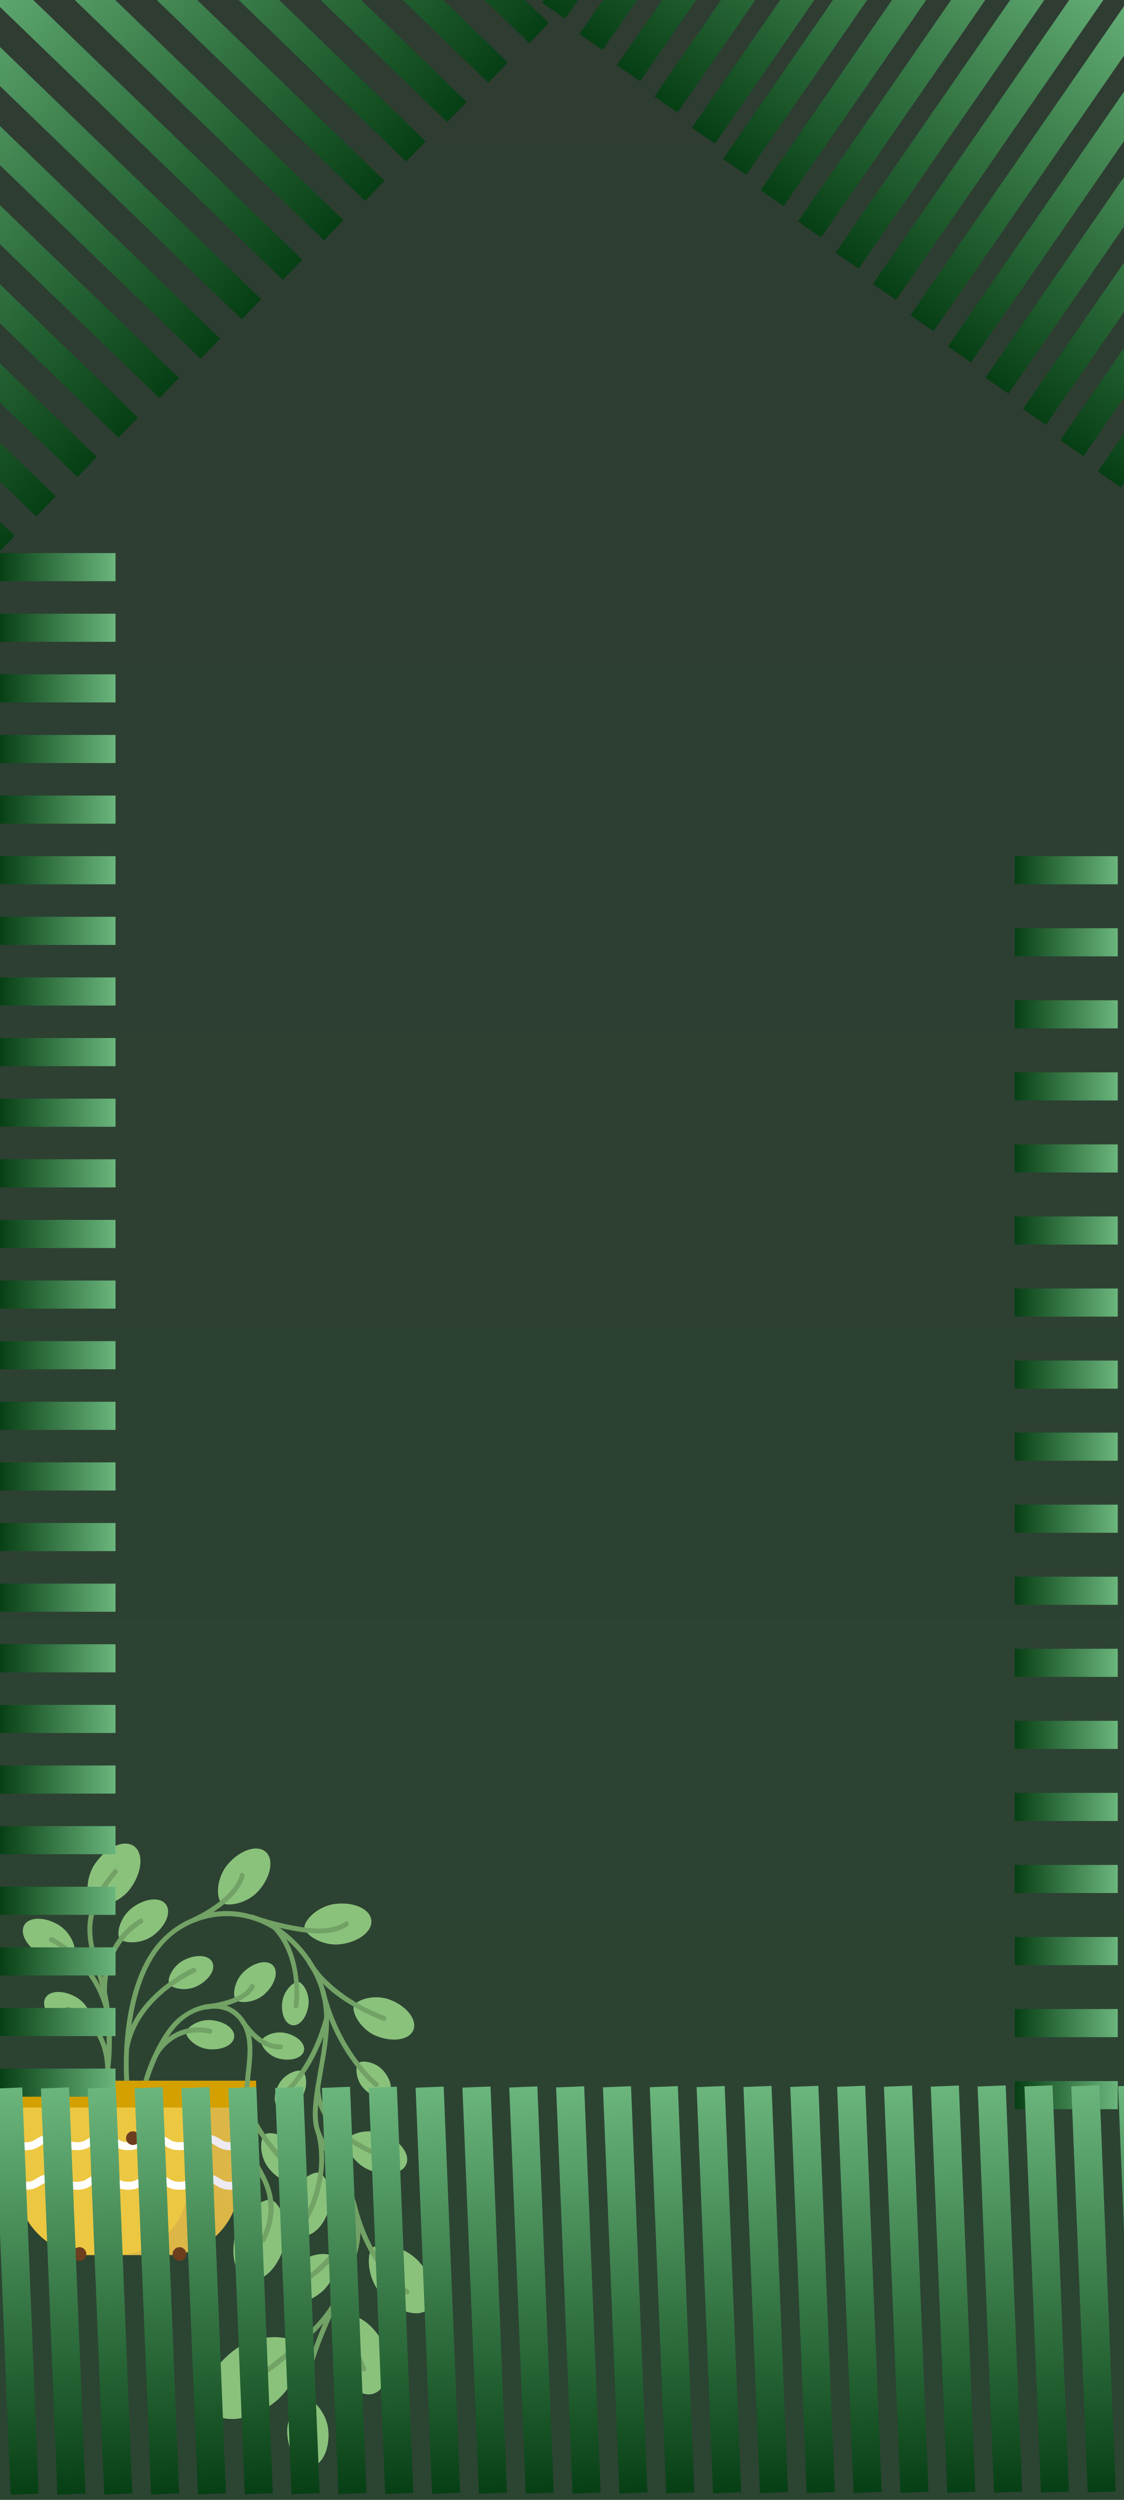 <svg width="360" height="800" viewBox="0 0 360 800" fill="none" xmlns="http://www.w3.org/2000/svg">
<rect x="0" y="0" width="360" height="800" fill="#808080" stroke="none"/>
<g clip-path="url(#clip0_1248_2000)">
<rect width="360" height="800" fill="url(#paint0_linear_1248_2000)"/>
<path d="M5.503 670.169V698.793C5.503 711.384 15.806 721.688 28.398 721.688H53.642C66.235 721.688 76.537 711.385 76.537 698.793V670.169H5.503Z" fill="#ECC742"/>
<mask id="mask0_1248_2000" style="mask-type:luminance" maskUnits="userSpaceOnUse" x="5" y="670" width="72" height="52">
<path d="M5.503 670.169V698.793C5.503 711.384 15.806 721.688 28.398 721.688H53.642C66.235 721.688 76.537 711.385 76.537 698.793V670.169H5.503Z" fill="white"/>
</mask>
<g mask="url(#mask0_1248_2000)">
<path d="M73.835 688.107C71.424 688.107 70.171 687.334 69.067 686.651C68.093 686.048 67.322 685.572 65.632 685.572C63.941 685.572 63.173 686.047 62.199 686.651C61.094 687.334 59.842 688.107 57.433 688.107C55.025 688.107 53.774 687.334 52.67 686.651C51.697 686.048 50.928 685.572 49.241 685.572C47.552 685.572 46.784 686.047 45.81 686.651C44.706 687.334 43.454 688.107 41.045 688.107C38.636 688.107 37.385 687.334 36.282 686.651C35.309 686.048 34.539 685.572 32.851 685.572C31.163 685.572 30.395 686.047 29.422 686.651C28.319 687.334 27.067 688.107 24.657 688.107C22.248 688.107 20.998 687.334 19.893 686.651C18.92 686.048 18.152 685.572 16.464 685.572C14.776 685.572 14.008 686.047 13.036 686.651C11.932 687.334 10.681 688.107 8.273 688.107C5.867 688.107 4.616 687.334 3.514 686.651C2.542 686.048 1.773 685.572 0.088 685.572V683.037C2.494 683.037 3.745 683.812 4.849 684.493C5.82 685.096 6.589 685.572 8.275 685.572C9.963 685.572 10.73 685.097 11.703 684.493C12.806 683.81 14.057 683.037 16.465 683.037C18.874 683.037 20.125 683.81 21.228 684.493C22.201 685.096 22.971 685.572 24.659 685.572C26.347 685.572 27.116 685.097 28.089 684.493C29.193 683.81 30.444 683.037 32.853 683.037C35.261 683.037 36.512 683.81 37.616 684.493C38.589 685.096 39.358 685.572 41.046 685.572C42.736 685.572 43.504 685.097 44.478 684.493C45.582 683.81 46.834 683.037 49.243 683.037C51.65 683.037 52.901 683.81 54.005 684.493C54.978 685.096 55.746 685.572 57.433 685.572C59.123 685.572 59.892 685.097 60.866 684.493C61.971 683.81 63.222 683.037 65.632 683.037C68.043 683.037 69.295 683.81 70.4 684.493C71.374 685.096 72.144 685.572 73.835 685.572C75.525 685.572 76.296 685.097 77.27 684.493C78.375 683.81 79.628 683.037 82.038 683.037V685.572C80.347 685.572 79.577 686.047 78.603 686.651C77.498 687.334 76.245 688.107 73.835 688.107Z" fill="white"/>
<path d="M73.835 700.78C71.424 700.78 70.171 700.007 69.067 699.324C68.093 698.722 67.322 698.247 65.632 698.247C63.941 698.247 63.173 698.722 62.199 699.324C61.094 700.007 59.842 700.78 57.433 700.78C55.025 700.78 53.774 700.007 52.67 699.324C51.697 698.722 50.928 698.247 49.241 698.247C47.552 698.247 46.784 698.722 45.81 699.324C44.706 700.007 43.454 700.78 41.045 700.78C38.636 700.78 37.385 700.007 36.282 699.324C35.309 698.722 34.539 698.247 32.851 698.247C31.163 698.247 30.395 698.722 29.422 699.324C28.319 700.007 27.067 700.78 24.657 700.78C22.248 700.78 20.998 700.007 19.893 699.324C18.92 698.722 18.152 698.247 16.464 698.247C14.776 698.247 14.008 698.722 13.036 699.324C11.932 700.007 10.681 700.78 8.273 700.78C5.867 700.78 4.616 700.007 3.514 699.324C2.542 698.722 1.773 698.247 0.088 698.247V695.712C2.494 695.712 3.745 696.486 4.849 697.168C5.82 697.77 6.589 698.247 8.275 698.247C9.963 698.247 10.73 697.772 11.703 697.168C12.806 696.485 14.057 695.712 16.465 695.712C18.874 695.712 20.125 696.485 21.228 697.168C22.201 697.77 22.971 698.247 24.659 698.247C26.347 698.247 27.116 697.772 28.089 697.168C29.193 696.485 30.444 695.712 32.853 695.712C35.261 695.712 36.512 696.485 37.616 697.168C38.589 697.77 39.358 698.247 41.046 698.247C42.736 698.247 43.504 697.772 44.478 697.168C45.582 696.485 46.834 695.712 49.243 695.712C51.65 695.712 52.901 696.485 54.005 697.168C54.978 697.77 55.746 698.247 57.433 698.247C59.123 698.247 59.892 697.772 60.866 697.168C61.971 696.485 63.222 695.712 65.632 695.712C68.043 695.712 69.295 696.485 70.4 697.168C71.374 697.77 72.144 698.247 73.835 698.247C75.525 698.247 76.296 697.772 77.27 697.168C78.375 696.485 79.628 695.712 82.038 695.712V698.247C80.347 698.247 79.577 698.722 78.603 699.324C77.498 700.007 76.245 700.78 73.835 700.78Z" fill="white"/>
</g>
<path opacity="0.1" d="M60.299 670.169V698.793C60.299 711.384 49.997 721.688 37.404 721.688H53.64C66.231 721.688 76.535 711.385 76.535 698.793V670.169H60.299Z" fill="#482C80"/>
<path d="M82.039 665.871H0V674.464H82.039V665.871Z" fill="#D4A000"/>
<path d="M6.759 684.265C6.759 685.475 5.779 686.455 4.57 686.455C3.36 686.455 2.38 685.475 2.38 684.265C2.38 683.056 3.36 682.076 4.57 682.076C5.779 682.076 6.759 683.056 6.759 684.265Z" fill="#6D3E1D"/>
<path d="M44.753 684.265C44.753 685.475 43.773 686.455 42.563 686.455C41.354 686.455 40.374 685.475 40.374 684.265C40.374 683.056 41.354 682.076 42.563 682.076C43.773 682.076 44.753 683.056 44.753 684.265Z" fill="#6D3E1D"/>
<path d="M78.963 684.265C78.963 685.475 77.983 686.455 76.774 686.455C75.564 686.455 74.585 685.475 74.585 684.265C74.585 683.056 75.564 682.076 76.774 682.076C77.983 682.076 78.963 683.056 78.963 684.265Z" fill="#6D3E1D"/>
<path d="M27.65 721.336C27.65 722.545 26.67 723.525 25.46 723.525C24.251 723.525 23.271 722.545 23.271 721.336C23.271 720.126 24.251 719.146 25.46 719.146C26.67 719.146 27.65 720.126 27.65 721.336Z" fill="#6D3E1D"/>
<path d="M59.668 721.336C59.668 722.545 58.688 723.525 57.479 723.525C56.27 723.525 55.29 722.545 55.29 721.336C55.29 720.126 56.27 719.146 57.479 719.146C58.688 719.146 59.668 720.126 59.668 721.336Z" fill="#6D3E1D"/>
<path d="M74.852 752.234C82.553 746.392 93.15 747.396 95.177 750.068C97.355 752.938 95.315 763.215 87.614 769.057C79.913 774.899 70.813 775.868 67.289 771.222C63.764 766.579 67.151 758.076 74.852 752.234Z" fill="#8AC27C"/>
<path d="M92.005 778.977C91.603 772.944 95.773 767.753 97.868 767.614C100.116 767.464 104.783 772.065 105.186 778.099C105.589 784.132 102.963 789.22 99.324 789.462C95.684 789.704 92.408 785.01 92.005 778.977Z" fill="#8AC27C"/>
<path d="M107.802 756.146C105.36 749.243 108.528 741.827 110.923 740.98C113.496 740.07 120.443 743.91 122.883 750.814C125.324 757.718 123.926 764.508 119.761 765.98C115.596 767.452 110.243 763.05 107.802 756.146Z" fill="#8AC27C"/>
<path d="M122.379 734.587C117.413 729.206 117.397 721.142 119.264 719.419C121.27 717.568 129.168 718.357 134.134 723.738C139.1 729.119 140.494 735.91 137.249 738.906C134.002 741.901 127.344 739.968 122.379 734.587Z" fill="#8AC27C"/>
<path d="M95.488 724.464C99.439 720.818 105.36 720.806 106.625 722.177C107.984 723.649 107.404 729.448 103.454 733.094C99.503 736.739 94.518 737.763 92.318 735.38C90.118 732.997 91.538 728.109 95.488 724.464Z" fill="#8AC27C"/>
<path d="M108.971 622.212C103.055 622.903 97.745 619.054 97.505 617.002C97.248 614.797 101.545 609.982 107.461 609.29C113.376 608.599 118.509 610.932 118.926 614.5C119.343 618.067 114.886 621.52 108.971 622.212Z" fill="#8AC27C"/>
<path d="M90.416 640.629C90.929 636.795 94.202 634.07 95.532 634.247C96.961 634.439 99.304 637.916 98.791 641.749C98.278 645.582 95.987 648.439 93.674 648.129C91.362 647.821 89.903 644.462 90.416 640.629Z" fill="#8AC27C"/>
<path d="M120.546 651.562C115.284 649.442 112.598 643.801 113.333 641.975C114.123 640.014 119.915 637.946 125.178 640.066C130.44 642.187 133.668 646.48 132.39 649.653C131.112 652.829 125.808 653.683 120.546 651.562Z" fill="#8AC27C"/>
<path d="M116.416 668.26C113.793 665.417 113.785 661.159 114.771 660.249C115.83 659.271 120.001 659.688 122.625 662.53C125.248 665.372 125.984 668.958 124.27 670.541C122.556 672.124 119.039 671.102 116.416 668.26Z" fill="#8AC27C"/>
<path d="M89.585 666.544C91.64 663.268 95.749 662.144 96.885 662.857C98.106 663.623 98.796 667.758 96.742 671.034C94.686 674.31 91.418 675.96 89.441 674.72C87.464 673.481 87.528 669.82 89.585 666.544Z" fill="#8AC27C"/>
<path d="M118.302 694.465C113.04 692.344 110.354 686.703 111.09 684.877C111.88 682.916 117.672 680.848 122.934 682.969C128.196 685.089 131.425 689.382 130.146 692.556C128.867 695.731 123.565 696.585 118.302 694.465Z" fill="#8AC27C"/>
<path d="M93.261 703.563C94.858 698.048 100.262 694.767 102.176 695.322C104.231 695.917 106.905 701.536 105.308 707.052C103.712 712.567 99.721 716.256 96.393 715.293C93.066 714.328 91.665 709.077 93.261 703.563Z" fill="#8AC27C"/>
<path d="M75.569 714.577C77.605 707.543 84.498 703.36 86.939 704.065C89.561 704.824 92.971 711.992 90.934 719.025C88.898 726.059 83.807 730.765 79.564 729.537C75.322 728.308 73.533 721.611 75.569 714.577Z" fill="#8AC27C"/>
<path d="M85.949 693.732C82.86 689.736 83.335 684.194 84.722 683.123C86.211 681.972 91.59 682.989 94.678 686.986C97.767 690.982 98.317 695.732 95.905 697.595C93.495 699.457 89.037 697.728 85.949 693.732Z" fill="#8AC27C"/>
<path d="M89.606 658.871C85.831 658.028 83.4 654.533 83.692 653.222C84.005 651.816 87.672 649.782 91.446 650.625C95.221 651.467 97.869 653.996 97.36 656.273C96.852 658.55 93.381 659.713 89.606 658.871Z" fill="#8AC27C"/>
<path d="M84.815 638.106C81.527 641.141 76.599 641.15 75.547 640.009C74.416 638.783 74.898 633.957 78.186 630.922C81.474 627.887 85.624 627.035 87.455 629.019C89.285 631.003 88.103 635.071 84.815 638.106Z" fill="#8AC27C"/>
<path d="M66.883 655.8C62.627 655.412 59.466 651.924 59.602 650.448C59.747 648.862 63.477 646.115 67.733 646.503C71.989 646.891 75.248 649.287 75.014 651.855C74.779 654.422 71.139 656.189 66.883 655.8Z" fill="#8AC27C"/>
<path d="M63.18 635.581C59.363 637.503 54.836 636.218 54.169 634.893C53.452 633.471 55.163 629.165 58.979 627.244C62.796 625.322 66.83 625.629 67.99 627.931C69.151 630.233 66.997 633.658 63.18 635.581Z" fill="#8AC27C"/>
<path d="M24.45 639.18C28.505 641.521 30.048 646.443 29.236 647.85C28.363 649.361 23.39 650.381 19.335 648.04C15.279 645.699 13.137 641.817 14.549 639.371C15.961 636.924 20.394 636.839 24.45 639.18Z" fill="#8AC27C"/>
<path d="M82.886 605.029C78.966 609.512 72.448 610.226 70.893 608.866C69.222 607.405 69.173 600.95 73.093 596.467C77.012 591.984 82.383 590.267 85.086 592.631C87.791 594.994 86.806 600.546 82.886 605.029Z" fill="#8AC27C"/>
<path d="M18.538 615.89C22.944 618.435 24.619 623.78 23.737 625.309C22.789 626.95 17.387 628.059 12.98 625.516C8.574 622.971 6.246 618.754 7.78 616.097C9.316 613.439 14.132 613.346 18.538 615.89Z" fill="#8AC27C"/>
<path d="M49.054 619.401C44.97 622.434 39.398 621.85 38.344 620.433C37.213 618.911 38.34 613.512 42.425 610.479C46.509 607.445 51.305 606.982 53.134 609.445C54.966 611.91 53.138 616.367 49.054 619.401Z" fill="#8AC27C"/>
<path d="M41.903 604.177C38.232 609.337 31.412 610.784 29.622 609.51C27.698 608.143 26.961 601.319 30.631 596.16C34.302 591.001 39.8 588.612 42.912 590.826C46.026 593.041 45.573 599.018 41.903 604.177Z" fill="#8AC27C"/>
<path d="M44.699 614.148C39.563 617.009 35.694 622.611 33.935 628.091C32.948 631.167 32.579 634.41 32.677 637.633C32.708 638.65 34.292 638.654 34.261 637.633C34.013 629.444 37.389 621.4 44.061 616.472C44.522 616.133 44.996 615.795 45.497 615.516C46.389 615.02 45.592 613.651 44.699 614.148Z" fill="#72A265"/>
<path d="M16.042 621.385C21.826 624.187 26.829 629.42 30.016 634.898C31.741 637.862 32.968 641.057 33.731 644.397C33.958 645.39 35.486 644.97 35.259 643.976C33.094 634.508 26.967 626.263 18.767 621.118C18.142 620.726 17.505 620.338 16.841 620.017C15.928 619.575 15.124 620.941 16.042 621.385Z" fill="#72A265"/>
<path d="M21.411 643.735C26.025 644.842 29.996 648.957 31.887 653.254C33.068 655.936 33.582 658.864 33.704 661.779C33.747 662.794 35.332 662.8 35.289 661.779C35.081 656.825 33.718 651.942 30.541 648.058C28.672 645.771 26.223 643.943 23.501 642.798C22.96 642.57 22.404 642.345 21.832 642.209C20.841 641.97 20.418 643.498 21.411 643.735Z" fill="#72A265"/>
<path d="M82.097 762.081C89.239 757.104 96.18 751.464 102.109 745.086C104.182 742.857 106.152 740.483 107.693 737.849C108.209 736.967 106.841 736.169 106.326 737.049C103.496 741.886 99.305 745.921 95.172 749.645C91.519 752.937 87.683 756.026 83.732 758.952C82.928 759.547 82.12 760.14 81.299 760.713C80.466 761.292 81.258 762.665 82.097 762.081Z" fill="#72A265"/>
<path d="M117.253 757.717C115.531 754.334 114.215 750.693 113.158 747.053C111.275 740.572 110.098 733.272 112.5 726.771C112.854 725.813 111.322 725.4 110.972 726.349C108.524 732.978 109.642 740.473 111.523 747.1C112.629 750.997 114.045 754.898 115.886 758.516C116.348 759.426 117.715 758.624 117.253 757.717Z" fill="#72A265"/>
<path d="M98.843 729.799C104.673 725.979 109.853 720.08 112.389 713.581C113.51 710.708 114.038 707.635 113.885 704.552C113.835 703.538 112.25 703.532 112.3 704.552C112.624 711.094 109.582 717.085 105.347 721.891C103.209 724.318 100.759 726.65 98.042 728.43C97.194 728.988 97.986 730.36 98.843 729.799Z" fill="#72A265"/>
<path d="M130.779 732.747C128.474 731.298 126.491 729.16 124.749 727.105C119.937 721.432 116.717 714.563 114.727 707.434C114.453 706.454 112.923 706.87 113.199 707.854C115.818 717.239 120.667 726.713 128.385 732.933C128.898 733.346 129.42 733.764 129.979 734.116C130.846 734.658 131.642 733.289 130.779 732.747Z" fill="#72A265"/>
<path d="M99.126 709.662C103.318 701.643 105.096 691.44 102.831 682.64C102.577 681.652 101.05 682.071 101.304 683.06C103.459 691.437 101.752 701.224 97.758 708.863C97.287 709.764 98.654 710.567 99.126 709.662Z" fill="#72A265"/>
<path d="M124.894 690.027C122.372 689.284 119.92 688.202 117.582 687.011C112.982 684.666 108.454 681.561 105.51 677.236C103.696 674.571 102.634 671.534 102.564 668.302C102.542 667.284 100.958 667.28 100.98 668.302C101.227 679.636 112.034 686.77 121.534 690.512C122.499 690.893 123.477 691.261 124.473 691.554C125.452 691.843 125.871 690.314 124.894 690.027Z" fill="#72A265"/>
<path d="M91.925 670.289C93.913 668.569 95.576 666.379 97.081 664.242C100.929 658.779 103.638 652.565 105.352 646.121C105.615 645.135 104.087 644.713 103.825 645.699C102.143 652.022 99.488 658.081 95.713 663.441C94.284 665.47 92.692 667.534 90.805 669.168C90.032 669.836 91.157 670.953 91.925 670.289Z" fill="#72A265"/>
<path d="M121.1 666.58C118.515 664.481 116.302 661.788 114.34 659.122C109.384 652.391 105.95 644.673 104.04 636.546C103.807 635.554 102.278 635.973 102.512 636.966C104.451 645.211 107.943 653.09 112.971 659.922C115.014 662.697 117.288 665.514 119.978 667.7C120.765 668.337 121.892 667.222 121.1 666.58Z" fill="#72A265"/>
<path d="M95.609 641.935C96.005 638.837 95.862 635.605 95.474 632.518C94.73 626.612 92.715 620.811 88.624 616.376C87.931 615.625 86.813 616.748 87.503 617.496C93.294 623.773 95.087 633.626 94.025 641.934C93.896 642.944 95.482 642.934 95.609 641.935Z" fill="#72A265"/>
<path d="M123.168 645.147C116.711 642.806 110.341 639.034 105.319 634.367C103.13 632.334 101.195 630.052 99.712 627.45C99.207 626.564 97.838 627.363 98.345 628.25C103.035 636.476 111.859 642.012 120.349 645.697C121.14 646.04 121.936 646.381 122.747 646.675C123.706 647.023 124.119 645.493 123.168 645.147Z" fill="#72A265"/>
<path d="M80.594 614.308C84.606 615.788 88.806 616.891 93.006 617.682C98.757 618.766 106.205 619.837 111.392 616.379C112.237 615.816 111.445 614.444 110.593 615.012C105.517 618.396 97.993 617.093 92.413 615.956C88.561 615.172 84.708 614.143 81.015 612.781C80.057 612.427 79.643 613.957 80.594 614.308Z" fill="#72A265"/>
<path d="M76.816 599.948C76.656 601 76.227 601.724 75.682 602.646C74.109 605.306 71.761 607.494 69.289 609.308C66.911 611.053 64.336 612.507 61.683 613.79C60.766 614.234 61.568 615.6 62.483 615.158C66.727 613.106 70.882 610.578 74.172 607.157C75.771 605.494 77.207 603.584 78.034 601.412C78.161 601.077 78.289 600.725 78.344 600.368C78.496 599.372 76.97 598.942 76.816 599.948Z" fill="#72A265"/>
<path d="M61.683 629.858C59.36 630.886 57.154 632.266 55.075 633.714C50.673 636.778 46.679 640.545 43.791 645.092C41.899 648.073 40.55 651.376 39.895 654.848C39.708 655.845 41.234 656.271 41.423 655.27C43.351 645.057 51.393 637.25 60.195 632.392C60.943 631.978 61.701 631.572 62.484 631.226C63.413 630.814 62.607 629.448 61.683 629.858Z" fill="#72A265"/>
<path d="M92.102 691.612C89.994 689.613 88.082 687.353 86.345 685.03C83.206 680.83 80.244 675.912 79.748 670.581C79.654 669.575 78.07 669.564 78.163 670.581C78.68 676.127 81.559 681.21 84.814 685.611C86.673 688.124 88.708 690.576 90.981 692.732C91.722 693.434 92.843 692.315 92.102 691.612Z" fill="#72A265"/>
<path d="M51.045 657.316C51.956 655.746 53.363 654.347 54.85 653.242C58.386 650.616 62.721 649.872 66.994 650.813C67.987 651.032 68.412 649.505 67.415 649.286C63.653 648.456 59.78 648.733 56.314 650.478C54.106 651.59 52.151 653.236 50.623 655.179C50.287 655.606 49.949 656.045 49.676 656.516C49.164 657.399 50.533 658.197 51.045 657.316Z" fill="#72A265"/>
<path d="M65.818 643.087C67.361 642.952 68.903 642.683 70.415 642.354C73.159 641.755 75.981 640.896 78.353 639.354C79.624 638.529 80.78 637.478 81.487 636.12C81.957 635.217 80.591 634.415 80.12 635.32C78.945 637.574 76.415 638.817 74.127 639.651C71.893 640.465 69.549 640.99 67.198 641.334C66.774 641.396 66.329 641.458 65.818 641.503C64.811 641.591 64.801 643.176 65.818 643.087Z" fill="#72A265"/>
<path d="M76.896 647.125C77.579 648.235 78.412 649.273 79.273 650.247C80.945 652.139 82.946 653.889 85.274 654.917C86.709 655.552 88.235 655.915 89.811 655.85C90.827 655.808 90.833 654.224 89.811 654.265C85.273 654.451 81.433 650.748 78.968 647.354C78.723 647.018 78.482 646.677 78.264 646.323C77.73 645.458 76.359 646.253 76.896 647.125Z" fill="#72A265"/>
<path d="M32.476 636.831C33.948 642.919 34.31 649.308 34.119 655.553C34.013 658.989 33.78 662.485 33.146 665.872H34.744C36.234 657.666 36.088 648.918 34.842 640.725C33.588 632.475 29.045 624.533 29.606 616.058C30.024 609.736 33.544 604.213 37.544 599.509C38.201 598.737 37.086 597.611 36.424 598.389C32.877 602.559 29.682 607.276 28.494 612.704C27.622 616.687 27.979 620.728 28.946 624.658C29.958 628.762 31.483 632.72 32.476 636.831Z" fill="#72A265"/>
<path d="M115.427 712.429C115.175 707.415 113.493 702.642 111.281 698.178C109.138 693.852 106.468 689.821 104.231 685.546C103.287 683.74 102.397 681.915 102.041 679.894C101.675 677.813 101.739 675.658 101.908 673.561C102.74 663.205 106.227 653.091 105.205 642.601C104.292 633.212 99.019 624.45 91.713 618.586C83.783 612.219 73.474 609.763 63.698 613.03C55.599 615.737 49.633 621.415 45.912 629.02C40.679 639.712 39.206 653.794 39.777 665.594C39.781 665.687 39.787 665.781 39.792 665.875H41.38C40.736 656.095 41.911 644.503 45.045 635.286C47.459 628.185 51.517 621.286 58.087 617.324C67.365 611.732 78.635 611.847 87.745 617.668C95.73 622.77 101.975 631.54 103.422 640.982C104.992 651.229 101.721 661.436 100.527 671.538C100.085 675.279 99.829 679.344 101.246 682.919C102.86 686.995 105.352 690.713 107.512 694.509C109.943 698.783 112.184 703.228 113.246 708.063C114.328 712.987 113.882 717.907 112.319 722.67C109.449 731.415 104.937 739.563 101.634 748.147C98.074 757.4 95.391 767.442 96.857 777.417C97.217 779.865 97.846 782.253 98.715 784.57C99.07 785.516 100.601 785.106 100.242 784.148C92.646 763.9 105.946 744.046 112.904 725.735C114.531 721.456 115.659 717.046 115.427 712.429Z" fill="#72A265"/>
<path d="M87.013 701.659C85.889 697.339 83.451 693.607 81.317 689.744C79.459 686.38 79.314 682.468 79.305 678.699C79.294 674.163 79.679 669.629 80.127 665.119C80.819 658.154 82.313 650.102 76.819 644.542C70.479 638.128 60.12 641.883 54.976 647.858C51.255 652.182 47.578 659.874 45.943 665.87H47.603C48.974 661.253 51.656 655.42 53.916 651.921C55.991 648.708 58.738 645.741 62.291 644.174C66.29 642.411 71.416 642.053 74.96 644.982C80.755 649.774 79.274 657.883 78.612 664.411C78.189 668.58 77.82 672.762 77.736 676.953C77.665 680.536 77.655 684.373 78.729 687.83C79.963 691.803 82.878 695.163 84.457 699.019C86.851 704.867 86.382 710.794 83.601 716.432C83.152 717.343 84.517 718.147 84.97 717.231C87.389 712.331 88.407 707.018 87.013 701.659Z" fill="#72A265"/>
<line x1="235.299" y1="53.44" x2="309.299" y2="-53.56" stroke="url(#paint1_linear_1248_2000)" stroke-width="9"/>
<line x1="225.299" y1="43.44" x2="299.299" y2="-63.56" stroke="url(#paint2_linear_1248_2000)" stroke-width="9"/>
<line x1="213.299" y1="33.44" x2="287.299" y2="-73.56" stroke="url(#paint3_linear_1248_2000)" stroke-width="9"/>
<line x1="201.299" y1="23.44" x2="275.299" y2="-83.56" stroke="url(#paint4_linear_1248_2000)" stroke-width="9"/>
<line x1="189.299" y1="13.44" x2="263.299" y2="-93.56" stroke="url(#paint5_linear_1248_2000)" stroke-width="9"/>
<line x1="177.299" y1="3.44" x2="251.299" y2="-103.56" stroke="url(#paint6_linear_1248_2000)" stroke-width="9"/>
<line x1="247.299" y1="63.44" x2="321.299" y2="-43.56" stroke="url(#paint7_linear_1248_2000)" stroke-width="9"/>
<line x1="259.299" y1="73.44" x2="333.299" y2="-33.56" stroke="url(#paint8_linear_1248_2000)" stroke-width="9"/>
<line x1="271.299" y1="83.44" x2="345.299" y2="-23.56" stroke="url(#paint9_linear_1248_2000)" stroke-width="9"/>
<line x1="283.299" y1="93.44" x2="357.299" y2="-13.56" stroke="url(#paint10_linear_1248_2000)" stroke-width="9"/>
<line x1="295.299" y1="103.44" x2="369.299" y2="-3.56" stroke="url(#paint11_linear_1248_2000)" stroke-width="9"/>
<line x1="307.299" y1="113.44" x2="381.299" y2="6.44" stroke="url(#paint12_linear_1248_2000)" stroke-width="9"/>
<line x1="319.299" y1="123.44" x2="393.299" y2="16.44" stroke="url(#paint13_linear_1248_2000)" stroke-width="9"/>
<line x1="331.299" y1="133.44" x2="405.299" y2="26.44" stroke="url(#paint14_linear_1248_2000)" stroke-width="9"/>
<line x1="343.299" y1="143.44" x2="417.299" y2="36.44" stroke="url(#paint15_linear_1248_2000)" stroke-width="9"/>
<line x1="355.299" y1="153.44" x2="429.299" y2="46.44" stroke="url(#paint16_linear_1248_2000)" stroke-width="9"/>
<line x1="325" y1="278.5" x2="358" y2="278.5" stroke="url(#paint17_linear_1248_2000)" stroke-width="9"/>
<line x1="325" y1="301.559" x2="358" y2="301.559" stroke="url(#paint18_linear_1248_2000)" stroke-width="9"/>
<line x1="325" y1="324.618" x2="358" y2="324.618" stroke="url(#paint19_linear_1248_2000)" stroke-width="9"/>
<line x1="325" y1="347.677" x2="358" y2="347.677" stroke="url(#paint20_linear_1248_2000)" stroke-width="9"/>
<line x1="325" y1="370.735" x2="358" y2="370.735" stroke="url(#paint21_linear_1248_2000)" stroke-width="9"/>
<line x1="325" y1="393.795" x2="358" y2="393.795" stroke="url(#paint22_linear_1248_2000)" stroke-width="9"/>
<line x1="325" y1="416.854" x2="358" y2="416.854" stroke="url(#paint23_linear_1248_2000)" stroke-width="9"/>
<line x1="325" y1="439.911" x2="358" y2="439.911" stroke="url(#paint24_linear_1248_2000)" stroke-width="9"/>
<line x1="325" y1="462.97" x2="358" y2="462.97" stroke="url(#paint25_linear_1248_2000)" stroke-width="9"/>
<line x1="325" y1="486.029" x2="358" y2="486.029" stroke="url(#paint26_linear_1248_2000)" stroke-width="9"/>
<line x1="325" y1="509.088" x2="358" y2="509.088" stroke="url(#paint27_linear_1248_2000)" stroke-width="9"/>
<line x1="325" y1="532.146" x2="358" y2="532.146" stroke="url(#paint28_linear_1248_2000)" stroke-width="9"/>
<line x1="325" y1="555.206" x2="358" y2="555.206" stroke="url(#paint29_linear_1248_2000)" stroke-width="9"/>
<line x1="325" y1="578.265" x2="358" y2="578.265" stroke="url(#paint30_linear_1248_2000)" stroke-width="9"/>
<line x1="325" y1="601.323" x2="358" y2="601.323" stroke="url(#paint31_linear_1248_2000)" stroke-width="9"/>
<line x1="325" y1="624.383" x2="358" y2="624.383" stroke="url(#paint32_linear_1248_2000)" stroke-width="9"/>
<line x1="325" y1="647.441" x2="358" y2="647.441" stroke="url(#paint33_linear_1248_2000)" stroke-width="9"/>
<line x1="325" y1="670.5" x2="358" y2="670.5" stroke="url(#paint34_linear_1248_2000)" stroke-width="9"/>
<line y1="181.5" x2="37" y2="181.5" stroke="url(#paint35_linear_1248_2000)" stroke-width="9"/>
<line y1="200.9" x2="37" y2="200.9" stroke="url(#paint36_linear_1248_2000)" stroke-width="9"/>
<line y1="220.301" x2="37" y2="220.301" stroke="url(#paint37_linear_1248_2000)" stroke-width="9"/>
<line y1="239.7" x2="37" y2="239.7" stroke="url(#paint38_linear_1248_2000)" stroke-width="9"/>
<line y1="259.101" x2="37" y2="259.101" stroke="url(#paint39_linear_1248_2000)" stroke-width="9"/>
<line y1="278.5" x2="37" y2="278.5" stroke="url(#paint40_linear_1248_2000)" stroke-width="9"/>
<line y1="297.899" x2="37" y2="297.899" stroke="url(#paint41_linear_1248_2000)" stroke-width="9"/>
<line y1="317.3" x2="37" y2="317.3" stroke="url(#paint42_linear_1248_2000)" stroke-width="9"/>
<line y1="336.7" x2="37" y2="336.7" stroke="url(#paint43_linear_1248_2000)" stroke-width="9"/>
<line y1="356.1" x2="37" y2="356.1" stroke="url(#paint44_linear_1248_2000)" stroke-width="9"/>
<line y1="375.5" x2="37" y2="375.5" stroke="url(#paint45_linear_1248_2000)" stroke-width="9"/>
<line y1="394.9" x2="37" y2="394.9" stroke="url(#paint46_linear_1248_2000)" stroke-width="9"/>
<line y1="414.301" x2="37" y2="414.301" stroke="url(#paint47_linear_1248_2000)" stroke-width="9"/>
<line y1="433.699" x2="37" y2="433.699" stroke="url(#paint48_linear_1248_2000)" stroke-width="9"/>
<line y1="453.1" x2="37" y2="453.1" stroke="url(#paint49_linear_1248_2000)" stroke-width="9"/>
<line y1="472.5" x2="37" y2="472.5" stroke="url(#paint50_linear_1248_2000)" stroke-width="9"/>
<line y1="491.9" x2="37" y2="491.9" stroke="url(#paint51_linear_1248_2000)" stroke-width="9"/>
<line y1="511.3" x2="37" y2="511.3" stroke="url(#paint52_linear_1248_2000)" stroke-width="9"/>
<line y1="530.7" x2="37" y2="530.7" stroke="url(#paint53_linear_1248_2000)" stroke-width="9"/>
<line y1="550.101" x2="37" y2="550.101" stroke="url(#paint54_linear_1248_2000)" stroke-width="9"/>
<line y1="569.5" x2="37" y2="569.5" stroke="url(#paint55_linear_1248_2000)" stroke-width="9"/>
<line y1="588.899" x2="37" y2="588.899" stroke="url(#paint56_linear_1248_2000)" stroke-width="9"/>
<line y1="608.3" x2="37" y2="608.3" stroke="url(#paint57_linear_1248_2000)" stroke-width="9"/>
<line y1="627.7" x2="37" y2="627.7" stroke="url(#paint58_linear_1248_2000)" stroke-width="9"/>
<line y1="647.1" x2="37" y2="647.1" stroke="url(#paint59_linear_1248_2000)" stroke-width="9"/>
<line y1="666.5" x2="37" y2="666.5" stroke="url(#paint60_linear_1248_2000)" stroke-width="9"/>
<line x1="1.593" y1="174.711" x2="-105.276" y2="71.673" stroke="url(#paint61_linear_1248_2000)" stroke-width="9"/>
<line x1="14.754" y1="162.087" x2="-92.115" y2="59.049" stroke="url(#paint62_linear_1248_2000)" stroke-width="9"/>
<line x1="27.915" y1="149.463" x2="-78.954" y2="46.425" stroke="url(#paint63_linear_1248_2000)" stroke-width="9"/>
<line x1="41.076" y1="136.839" x2="-65.792" y2="33.801" stroke="url(#paint64_linear_1248_2000)" stroke-width="9"/>
<line x1="54.238" y1="124.215" x2="-52.631" y2="21.177" stroke="url(#paint65_linear_1248_2000)" stroke-width="9"/>
<line x1="67.399" y1="111.591" x2="-39.47" y2="8.553" stroke="url(#paint66_linear_1248_2000)" stroke-width="9"/>
<line x1="80.56" y1="98.967" x2="-26.309" y2="-4.071" stroke="url(#paint67_linear_1248_2000)" stroke-width="9"/>
<line x1="93.721" y1="86.343" x2="-13.148" y2="-16.695" stroke="url(#paint68_linear_1248_2000)" stroke-width="9"/>
<line x1="106.882" y1="73.719" x2="0.013" y2="-29.319" stroke="url(#paint69_linear_1248_2000)" stroke-width="9"/>
<line x1="120.043" y1="61.095" x2="13.174" y2="-41.943" stroke="url(#paint70_linear_1248_2000)" stroke-width="9"/>
<line x1="133.204" y1="48.471" x2="26.335" y2="-54.567" stroke="url(#paint71_linear_1248_2000)" stroke-width="9"/>
<line x1="146.365" y1="35.848" x2="39.496" y2="-67.19" stroke="url(#paint72_linear_1248_2000)" stroke-width="9"/>
<line x1="159.526" y1="23.224" x2="52.657" y2="-79.814" stroke="url(#paint73_linear_1248_2000)" stroke-width="9"/>
<line x1="172.687" y1="10.6" x2="65.818" y2="-92.438" stroke="url(#paint74_linear_1248_2000)" stroke-width="9"/>
<line x1="7.882" y1="798.214" x2="2.611" y2="668.224" stroke="url(#paint75_linear_1248_2000)" stroke-width="9"/>
<line x1="22.882" y1="798.182" x2="17.611" y2="668.193" stroke="url(#paint76_linear_1248_2000)" stroke-width="9"/>
<line x1="37.882" y1="798.15" x2="32.611" y2="668.161" stroke="url(#paint77_linear_1248_2000)" stroke-width="9"/>
<line x1="52.882" y1="798.119" x2="47.611" y2="668.13" stroke="url(#paint78_linear_1248_2000)" stroke-width="9"/>
<line x1="67.882" y1="798.088" x2="62.611" y2="668.098" stroke="url(#paint79_linear_1248_2000)" stroke-width="9"/>
<line x1="82.882" y1="798.056" x2="77.611" y2="668.067" stroke="url(#paint80_linear_1248_2000)" stroke-width="9"/>
<line x1="97.882" y1="798.025" x2="92.61" y2="668.036" stroke="url(#paint81_linear_1248_2000)" stroke-width="9"/>
<line x1="112.882" y1="797.994" x2="107.61" y2="668.005" stroke="url(#paint82_linear_1248_2000)" stroke-width="9"/>
<line x1="127.882" y1="797.963" x2="122.61" y2="667.973" stroke="url(#paint83_linear_1248_2000)" stroke-width="9"/>
<line x1="142.882" y1="797.931" x2="137.61" y2="667.942" stroke="url(#paint84_linear_1248_2000)" stroke-width="9"/>
<line x1="157.882" y1="797.9" x2="152.61" y2="667.911" stroke="url(#paint85_linear_1248_2000)" stroke-width="9"/>
<line x1="172.882" y1="797.869" x2="167.61" y2="667.88" stroke="url(#paint86_linear_1248_2000)" stroke-width="9"/>
<line x1="187.882" y1="797.838" x2="182.61" y2="667.848" stroke="url(#paint87_linear_1248_2000)" stroke-width="9"/>
<line x1="202.882" y1="797.806" x2="197.61" y2="667.817" stroke="url(#paint88_linear_1248_2000)" stroke-width="9"/>
<line x1="217.882" y1="797.775" x2="212.61" y2="667.786" stroke="url(#paint89_linear_1248_2000)" stroke-width="9"/>
<line x1="232.882" y1="797.744" x2="227.61" y2="667.755" stroke="url(#paint90_linear_1248_2000)" stroke-width="9"/>
<line x1="247.882" y1="797.713" x2="242.61" y2="667.723" stroke="url(#paint91_linear_1248_2000)" stroke-width="9"/>
<line x1="262.881" y1="797.681" x2="257.61" y2="667.692" stroke="url(#paint92_linear_1248_2000)" stroke-width="9"/>
<line x1="277.881" y1="797.65" x2="272.61" y2="667.661" stroke="url(#paint93_linear_1248_2000)" stroke-width="9"/>
<line x1="292.881" y1="797.618" x2="287.61" y2="667.629" stroke="url(#paint94_linear_1248_2000)" stroke-width="9"/>
<line x1="307.881" y1="797.587" x2="302.61" y2="667.597" stroke="url(#paint95_linear_1248_2000)" stroke-width="9"/>
<line x1="322.881" y1="797.555" x2="317.61" y2="667.566" stroke="url(#paint96_linear_1248_2000)" stroke-width="9"/>
<line x1="337.881" y1="797.524" x2="332.61" y2="667.535" stroke="url(#paint97_linear_1248_2000)" stroke-width="9"/>
<line x1="352.881" y1="797.493" x2="347.61" y2="667.504" stroke="url(#paint98_linear_1248_2000)" stroke-width="9"/>
<line x1="367.881" y1="797.462" x2="362.61" y2="667.472" stroke="url(#paint99_linear_1248_2000)" stroke-width="9"/>
</g>
<defs>
<linearGradient id="paint0_linear_1248_2000" x1="180" y1="0" x2="180" y2="848.5" gradientUnits="userSpaceOnUse">
<stop stop-color="#2E3C32"/>
<stop offset="1" stop-color="#2C4532"/>
</linearGradient>
<linearGradient id="paint1_linear_1248_2000" x1="313.411" y1="-50.716" x2="239.411" y2="56.284" gradientUnits="userSpaceOnUse">
<stop stop-color="#6BB67D"/>
<stop offset="1" stop-color="#073F14"/>
</linearGradient>
<linearGradient id="paint2_linear_1248_2000" x1="303.411" y1="-60.716" x2="229.411" y2="46.284" gradientUnits="userSpaceOnUse">
<stop stop-color="#6BB67D"/>
<stop offset="1" stop-color="#073F14"/>
</linearGradient>
<linearGradient id="paint3_linear_1248_2000" x1="291.411" y1="-70.716" x2="217.411" y2="36.284" gradientUnits="userSpaceOnUse">
<stop stop-color="#6BB67D"/>
<stop offset="1" stop-color="#073F14"/>
</linearGradient>
<linearGradient id="paint4_linear_1248_2000" x1="279.411" y1="-80.716" x2="205.411" y2="26.284" gradientUnits="userSpaceOnUse">
<stop stop-color="#6BB67D"/>
<stop offset="1" stop-color="#073F14"/>
</linearGradient>
<linearGradient id="paint5_linear_1248_2000" x1="267.411" y1="-90.716" x2="193.411" y2="16.284" gradientUnits="userSpaceOnUse">
<stop stop-color="#6BB67D"/>
<stop offset="1" stop-color="#073F14"/>
</linearGradient>
<linearGradient id="paint6_linear_1248_2000" x1="255.411" y1="-100.716" x2="181.411" y2="6.284" gradientUnits="userSpaceOnUse">
<stop stop-color="#6BB67D"/>
<stop offset="1" stop-color="#073F14"/>
</linearGradient>
<linearGradient id="paint7_linear_1248_2000" x1="325.411" y1="-40.716" x2="251.411" y2="66.284" gradientUnits="userSpaceOnUse">
<stop stop-color="#6BB67D"/>
<stop offset="1" stop-color="#073F14"/>
</linearGradient>
<linearGradient id="paint8_linear_1248_2000" x1="337.411" y1="-30.716" x2="263.411" y2="76.284" gradientUnits="userSpaceOnUse">
<stop stop-color="#6BB67D"/>
<stop offset="1" stop-color="#073F14"/>
</linearGradient>
<linearGradient id="paint9_linear_1248_2000" x1="349.411" y1="-20.716" x2="275.411" y2="86.284" gradientUnits="userSpaceOnUse">
<stop stop-color="#6BB67D"/>
<stop offset="1" stop-color="#073F14"/>
</linearGradient>
<linearGradient id="paint10_linear_1248_2000" x1="361.411" y1="-10.716" x2="287.411" y2="96.284" gradientUnits="userSpaceOnUse">
<stop stop-color="#6BB67D"/>
<stop offset="1" stop-color="#073F14"/>
</linearGradient>
<linearGradient id="paint11_linear_1248_2000" x1="373.411" y1="-0.716" x2="299.411" y2="106.284" gradientUnits="userSpaceOnUse">
<stop stop-color="#6BB67D"/>
<stop offset="1" stop-color="#073F14"/>
</linearGradient>
<linearGradient id="paint12_linear_1248_2000" x1="385.411" y1="9.284" x2="311.411" y2="116.284" gradientUnits="userSpaceOnUse">
<stop stop-color="#6BB67D"/>
<stop offset="1" stop-color="#073F14"/>
</linearGradient>
<linearGradient id="paint13_linear_1248_2000" x1="397.411" y1="19.284" x2="323.411" y2="126.284" gradientUnits="userSpaceOnUse">
<stop stop-color="#6BB67D"/>
<stop offset="1" stop-color="#073F14"/>
</linearGradient>
<linearGradient id="paint14_linear_1248_2000" x1="409.411" y1="29.284" x2="335.411" y2="136.284" gradientUnits="userSpaceOnUse">
<stop stop-color="#6BB67D"/>
<stop offset="1" stop-color="#073F14"/>
</linearGradient>
<linearGradient id="paint15_linear_1248_2000" x1="421.411" y1="39.284" x2="347.411" y2="146.284" gradientUnits="userSpaceOnUse">
<stop stop-color="#6BB67D"/>
<stop offset="1" stop-color="#073F14"/>
</linearGradient>
<linearGradient id="paint16_linear_1248_2000" x1="433.411" y1="49.284" x2="359.411" y2="156.284" gradientUnits="userSpaceOnUse">
<stop stop-color="#6BB67D"/>
<stop offset="1" stop-color="#073F14"/>
</linearGradient>
<linearGradient id="paint17_linear_1248_2000" x1="358" y1="283.5" x2="325" y2="283.5" gradientUnits="userSpaceOnUse">
<stop stop-color="#6BB67D"/>
<stop offset="1" stop-color="#073F14"/>
</linearGradient>
<linearGradient id="paint18_linear_1248_2000" x1="358" y1="306.559" x2="325" y2="306.559" gradientUnits="userSpaceOnUse">
<stop stop-color="#6BB67D"/>
<stop offset="1" stop-color="#073F14"/>
</linearGradient>
<linearGradient id="paint19_linear_1248_2000" x1="358" y1="329.618" x2="325" y2="329.618" gradientUnits="userSpaceOnUse">
<stop stop-color="#6BB67D"/>
<stop offset="1" stop-color="#073F14"/>
</linearGradient>
<linearGradient id="paint20_linear_1248_2000" x1="358" y1="352.677" x2="325" y2="352.677" gradientUnits="userSpaceOnUse">
<stop stop-color="#6BB67D"/>
<stop offset="1" stop-color="#073F14"/>
</linearGradient>
<linearGradient id="paint21_linear_1248_2000" x1="358" y1="375.735" x2="325" y2="375.735" gradientUnits="userSpaceOnUse">
<stop stop-color="#6BB67D"/>
<stop offset="1" stop-color="#073F14"/>
</linearGradient>
<linearGradient id="paint22_linear_1248_2000" x1="358" y1="398.795" x2="325" y2="398.795" gradientUnits="userSpaceOnUse">
<stop stop-color="#6BB67D"/>
<stop offset="1" stop-color="#073F14"/>
</linearGradient>
<linearGradient id="paint23_linear_1248_2000" x1="358" y1="421.854" x2="325" y2="421.854" gradientUnits="userSpaceOnUse">
<stop stop-color="#6BB67D"/>
<stop offset="1" stop-color="#073F14"/>
</linearGradient>
<linearGradient id="paint24_linear_1248_2000" x1="358" y1="444.911" x2="325" y2="444.911" gradientUnits="userSpaceOnUse">
<stop stop-color="#6BB67D"/>
<stop offset="1" stop-color="#073F14"/>
</linearGradient>
<linearGradient id="paint25_linear_1248_2000" x1="358" y1="467.97" x2="325" y2="467.97" gradientUnits="userSpaceOnUse">
<stop stop-color="#6BB67D"/>
<stop offset="1" stop-color="#073F14"/>
</linearGradient>
<linearGradient id="paint26_linear_1248_2000" x1="358" y1="491.029" x2="325" y2="491.029" gradientUnits="userSpaceOnUse">
<stop stop-color="#6BB67D"/>
<stop offset="1" stop-color="#073F14"/>
</linearGradient>
<linearGradient id="paint27_linear_1248_2000" x1="358" y1="514.088" x2="325" y2="514.088" gradientUnits="userSpaceOnUse">
<stop stop-color="#6BB67D"/>
<stop offset="1" stop-color="#073F14"/>
</linearGradient>
<linearGradient id="paint28_linear_1248_2000" x1="358" y1="537.146" x2="325" y2="537.146" gradientUnits="userSpaceOnUse">
<stop stop-color="#6BB67D"/>
<stop offset="1" stop-color="#073F14"/>
</linearGradient>
<linearGradient id="paint29_linear_1248_2000" x1="358" y1="560.206" x2="325" y2="560.206" gradientUnits="userSpaceOnUse">
<stop stop-color="#6BB67D"/>
<stop offset="1" stop-color="#073F14"/>
</linearGradient>
<linearGradient id="paint30_linear_1248_2000" x1="358" y1="583.265" x2="325" y2="583.265" gradientUnits="userSpaceOnUse">
<stop stop-color="#6BB67D"/>
<stop offset="1" stop-color="#073F14"/>
</linearGradient>
<linearGradient id="paint31_linear_1248_2000" x1="358" y1="606.323" x2="325" y2="606.323" gradientUnits="userSpaceOnUse">
<stop stop-color="#6BB67D"/>
<stop offset="1" stop-color="#073F14"/>
</linearGradient>
<linearGradient id="paint32_linear_1248_2000" x1="358" y1="629.383" x2="325" y2="629.383" gradientUnits="userSpaceOnUse">
<stop stop-color="#6BB67D"/>
<stop offset="1" stop-color="#073F14"/>
</linearGradient>
<linearGradient id="paint33_linear_1248_2000" x1="358" y1="652.441" x2="325" y2="652.441" gradientUnits="userSpaceOnUse">
<stop stop-color="#6BB67D"/>
<stop offset="1" stop-color="#073F14"/>
</linearGradient>
<linearGradient id="paint34_linear_1248_2000" x1="358" y1="675.5" x2="325" y2="675.5" gradientUnits="userSpaceOnUse">
<stop stop-color="#6BB67D"/>
<stop offset="1" stop-color="#073F14"/>
</linearGradient>
<linearGradient id="paint35_linear_1248_2000" x1="37" y1="186.5" x2="0" y2="186.5" gradientUnits="userSpaceOnUse">
<stop stop-color="#6BB67D"/>
<stop offset="1" stop-color="#073F14"/>
</linearGradient>
<linearGradient id="paint36_linear_1248_2000" x1="37" y1="205.9" x2="0" y2="205.9" gradientUnits="userSpaceOnUse">
<stop stop-color="#6BB67D"/>
<stop offset="1" stop-color="#073F14"/>
</linearGradient>
<linearGradient id="paint37_linear_1248_2000" x1="37" y1="225.301" x2="0" y2="225.301" gradientUnits="userSpaceOnUse">
<stop stop-color="#6BB67D"/>
<stop offset="1" stop-color="#073F14"/>
</linearGradient>
<linearGradient id="paint38_linear_1248_2000" x1="37" y1="244.7" x2="0" y2="244.7" gradientUnits="userSpaceOnUse">
<stop stop-color="#6BB67D"/>
<stop offset="1" stop-color="#073F14"/>
</linearGradient>
<linearGradient id="paint39_linear_1248_2000" x1="37" y1="264.101" x2="0" y2="264.101" gradientUnits="userSpaceOnUse">
<stop stop-color="#6BB67D"/>
<stop offset="1" stop-color="#073F14"/>
</linearGradient>
<linearGradient id="paint40_linear_1248_2000" x1="37" y1="283.5" x2="0" y2="283.5" gradientUnits="userSpaceOnUse">
<stop stop-color="#6BB67D"/>
<stop offset="1" stop-color="#073F14"/>
</linearGradient>
<linearGradient id="paint41_linear_1248_2000" x1="37" y1="302.899" x2="0" y2="302.899" gradientUnits="userSpaceOnUse">
<stop stop-color="#6BB67D"/>
<stop offset="1" stop-color="#073F14"/>
</linearGradient>
<linearGradient id="paint42_linear_1248_2000" x1="37" y1="322.3" x2="0" y2="322.3" gradientUnits="userSpaceOnUse">
<stop stop-color="#6BB67D"/>
<stop offset="1" stop-color="#073F14"/>
</linearGradient>
<linearGradient id="paint43_linear_1248_2000" x1="37" y1="341.7" x2="0" y2="341.7" gradientUnits="userSpaceOnUse">
<stop stop-color="#6BB67D"/>
<stop offset="1" stop-color="#073F14"/>
</linearGradient>
<linearGradient id="paint44_linear_1248_2000" x1="37" y1="361.1" x2="0" y2="361.1" gradientUnits="userSpaceOnUse">
<stop stop-color="#6BB67D"/>
<stop offset="1" stop-color="#073F14"/>
</linearGradient>
<linearGradient id="paint45_linear_1248_2000" x1="37" y1="380.5" x2="0" y2="380.5" gradientUnits="userSpaceOnUse">
<stop stop-color="#6BB67D"/>
<stop offset="1" stop-color="#073F14"/>
</linearGradient>
<linearGradient id="paint46_linear_1248_2000" x1="37" y1="399.9" x2="0" y2="399.9" gradientUnits="userSpaceOnUse">
<stop stop-color="#6BB67D"/>
<stop offset="1" stop-color="#073F14"/>
</linearGradient>
<linearGradient id="paint47_linear_1248_2000" x1="37" y1="419.301" x2="0" y2="419.301" gradientUnits="userSpaceOnUse">
<stop stop-color="#6BB67D"/>
<stop offset="1" stop-color="#073F14"/>
</linearGradient>
<linearGradient id="paint48_linear_1248_2000" x1="37" y1="438.699" x2="0" y2="438.699" gradientUnits="userSpaceOnUse">
<stop stop-color="#6BB67D"/>
<stop offset="1" stop-color="#073F14"/>
</linearGradient>
<linearGradient id="paint49_linear_1248_2000" x1="37" y1="458.1" x2="0" y2="458.1" gradientUnits="userSpaceOnUse">
<stop stop-color="#6BB67D"/>
<stop offset="1" stop-color="#073F14"/>
</linearGradient>
<linearGradient id="paint50_linear_1248_2000" x1="37" y1="477.5" x2="0" y2="477.5" gradientUnits="userSpaceOnUse">
<stop stop-color="#6BB67D"/>
<stop offset="1" stop-color="#073F14"/>
</linearGradient>
<linearGradient id="paint51_linear_1248_2000" x1="37" y1="496.9" x2="0" y2="496.9" gradientUnits="userSpaceOnUse">
<stop stop-color="#6BB67D"/>
<stop offset="1" stop-color="#073F14"/>
</linearGradient>
<linearGradient id="paint52_linear_1248_2000" x1="37" y1="516.3" x2="0" y2="516.3" gradientUnits="userSpaceOnUse">
<stop stop-color="#6BB67D"/>
<stop offset="1" stop-color="#073F14"/>
</linearGradient>
<linearGradient id="paint53_linear_1248_2000" x1="37" y1="535.7" x2="0" y2="535.7" gradientUnits="userSpaceOnUse">
<stop stop-color="#6BB67D"/>
<stop offset="1" stop-color="#073F14"/>
</linearGradient>
<linearGradient id="paint54_linear_1248_2000" x1="37" y1="555.101" x2="0" y2="555.101" gradientUnits="userSpaceOnUse">
<stop stop-color="#6BB67D"/>
<stop offset="1" stop-color="#073F14"/>
</linearGradient>
<linearGradient id="paint55_linear_1248_2000" x1="37" y1="574.5" x2="0" y2="574.5" gradientUnits="userSpaceOnUse">
<stop stop-color="#6BB67D"/>
<stop offset="1" stop-color="#073F14"/>
</linearGradient>
<linearGradient id="paint56_linear_1248_2000" x1="37" y1="593.899" x2="0" y2="593.899" gradientUnits="userSpaceOnUse">
<stop stop-color="#6BB67D"/>
<stop offset="1" stop-color="#073F14"/>
</linearGradient>
<linearGradient id="paint57_linear_1248_2000" x1="37" y1="613.3" x2="0" y2="613.3" gradientUnits="userSpaceOnUse">
<stop stop-color="#6BB67D"/>
<stop offset="1" stop-color="#073F14"/>
</linearGradient>
<linearGradient id="paint58_linear_1248_2000" x1="37" y1="632.7" x2="0" y2="632.7" gradientUnits="userSpaceOnUse">
<stop stop-color="#6BB67D"/>
<stop offset="1" stop-color="#073F14"/>
</linearGradient>
<linearGradient id="paint59_linear_1248_2000" x1="37" y1="652.1" x2="0" y2="652.1" gradientUnits="userSpaceOnUse">
<stop stop-color="#6BB67D"/>
<stop offset="1" stop-color="#073F14"/>
</linearGradient>
<linearGradient id="paint60_linear_1248_2000" x1="37" y1="671.5" x2="0" y2="671.5" gradientUnits="userSpaceOnUse">
<stop stop-color="#6BB67D"/>
<stop offset="1" stop-color="#073F14"/>
</linearGradient>
<linearGradient id="paint61_linear_1248_2000" x1="-101.805" y1="68.074" x2="5.064" y2="171.112" gradientUnits="userSpaceOnUse">
<stop stop-color="#6BB67D"/>
<stop offset="1" stop-color="#073F14"/>
</linearGradient>
<linearGradient id="paint62_linear_1248_2000" x1="-88.644" y1="55.45" x2="18.225" y2="158.488" gradientUnits="userSpaceOnUse">
<stop stop-color="#6BB67D"/>
<stop offset="1" stop-color="#073F14"/>
</linearGradient>
<linearGradient id="paint63_linear_1248_2000" x1="-75.483" y1="42.826" x2="31.386" y2="145.864" gradientUnits="userSpaceOnUse">
<stop stop-color="#6BB67D"/>
<stop offset="1" stop-color="#073F14"/>
</linearGradient>
<linearGradient id="paint64_linear_1248_2000" x1="-62.322" y1="30.202" x2="44.547" y2="133.24" gradientUnits="userSpaceOnUse">
<stop stop-color="#6BB67D"/>
<stop offset="1" stop-color="#073F14"/>
</linearGradient>
<linearGradient id="paint65_linear_1248_2000" x1="-49.161" y1="17.578" x2="57.708" y2="120.616" gradientUnits="userSpaceOnUse">
<stop stop-color="#6BB67D"/>
<stop offset="1" stop-color="#073F14"/>
</linearGradient>
<linearGradient id="paint66_linear_1248_2000" x1="-36" y1="4.954" x2="70.869" y2="107.992" gradientUnits="userSpaceOnUse">
<stop stop-color="#6BB67D"/>
<stop offset="1" stop-color="#073F14"/>
</linearGradient>
<linearGradient id="paint67_linear_1248_2000" x1="-22.839" y1="-7.67" x2="84.03" y2="95.368" gradientUnits="userSpaceOnUse">
<stop stop-color="#6BB67D"/>
<stop offset="1" stop-color="#073F14"/>
</linearGradient>
<linearGradient id="paint68_linear_1248_2000" x1="-9.678" y1="-20.294" x2="97.191" y2="82.744" gradientUnits="userSpaceOnUse">
<stop stop-color="#6BB67D"/>
<stop offset="1" stop-color="#073F14"/>
</linearGradient>
<linearGradient id="paint69_linear_1248_2000" x1="3.483" y1="-32.918" x2="110.352" y2="70.12" gradientUnits="userSpaceOnUse">
<stop stop-color="#6BB67D"/>
<stop offset="1" stop-color="#073F14"/>
</linearGradient>
<linearGradient id="paint70_linear_1248_2000" x1="16.644" y1="-45.542" x2="123.513" y2="57.495" gradientUnits="userSpaceOnUse">
<stop stop-color="#6BB67D"/>
<stop offset="1" stop-color="#073F14"/>
</linearGradient>
<linearGradient id="paint71_linear_1248_2000" x1="29.805" y1="-58.166" x2="136.674" y2="44.871" gradientUnits="userSpaceOnUse">
<stop stop-color="#6BB67D"/>
<stop offset="1" stop-color="#073F14"/>
</linearGradient>
<linearGradient id="paint72_linear_1248_2000" x1="42.967" y1="-70.79" x2="149.835" y2="32.248" gradientUnits="userSpaceOnUse">
<stop stop-color="#6BB67D"/>
<stop offset="1" stop-color="#073F14"/>
</linearGradient>
<linearGradient id="paint73_linear_1248_2000" x1="56.128" y1="-83.413" x2="162.997" y2="19.624" gradientUnits="userSpaceOnUse">
<stop stop-color="#6BB67D"/>
<stop offset="1" stop-color="#073F14"/>
</linearGradient>
<linearGradient id="paint74_linear_1248_2000" x1="69.289" y1="-96.038" x2="176.157" y2="7" gradientUnits="userSpaceOnUse">
<stop stop-color="#6BB67D"/>
<stop offset="1" stop-color="#073F14"/>
</linearGradient>
<linearGradient id="paint75_linear_1248_2000" x1="7.607" y1="668.022" x2="12.878" y2="798.011" gradientUnits="userSpaceOnUse">
<stop stop-color="#6BB67D"/>
<stop offset="1" stop-color="#073F14"/>
</linearGradient>
<linearGradient id="paint76_linear_1248_2000" x1="22.607" y1="667.99" x2="27.878" y2="797.98" gradientUnits="userSpaceOnUse">
<stop stop-color="#6BB67D"/>
<stop offset="1" stop-color="#073F14"/>
</linearGradient>
<linearGradient id="paint77_linear_1248_2000" x1="37.607" y1="667.958" x2="42.878" y2="797.948" gradientUnits="userSpaceOnUse">
<stop stop-color="#6BB67D"/>
<stop offset="1" stop-color="#073F14"/>
</linearGradient>
<linearGradient id="paint78_linear_1248_2000" x1="52.606" y1="667.927" x2="57.878" y2="797.916" gradientUnits="userSpaceOnUse">
<stop stop-color="#6BB67D"/>
<stop offset="1" stop-color="#073F14"/>
</linearGradient>
<linearGradient id="paint79_linear_1248_2000" x1="67.606" y1="667.896" x2="72.878" y2="797.885" gradientUnits="userSpaceOnUse">
<stop stop-color="#6BB67D"/>
<stop offset="1" stop-color="#073F14"/>
</linearGradient>
<linearGradient id="paint80_linear_1248_2000" x1="82.606" y1="667.864" x2="87.878" y2="797.854" gradientUnits="userSpaceOnUse">
<stop stop-color="#6BB67D"/>
<stop offset="1" stop-color="#073F14"/>
</linearGradient>
<linearGradient id="paint81_linear_1248_2000" x1="97.606" y1="667.833" x2="102.878" y2="797.823" gradientUnits="userSpaceOnUse">
<stop stop-color="#6BB67D"/>
<stop offset="1" stop-color="#073F14"/>
</linearGradient>
<linearGradient id="paint82_linear_1248_2000" x1="112.606" y1="667.802" x2="117.878" y2="797.791" gradientUnits="userSpaceOnUse">
<stop stop-color="#6BB67D"/>
<stop offset="1" stop-color="#073F14"/>
</linearGradient>
<linearGradient id="paint83_linear_1248_2000" x1="127.606" y1="667.771" x2="132.878" y2="797.76" gradientUnits="userSpaceOnUse">
<stop stop-color="#6BB67D"/>
<stop offset="1" stop-color="#073F14"/>
</linearGradient>
<linearGradient id="paint84_linear_1248_2000" x1="142.606" y1="667.739" x2="147.878" y2="797.729" gradientUnits="userSpaceOnUse">
<stop stop-color="#6BB67D"/>
<stop offset="1" stop-color="#073F14"/>
</linearGradient>
<linearGradient id="paint85_linear_1248_2000" x1="157.606" y1="667.708" x2="162.878" y2="797.698" gradientUnits="userSpaceOnUse">
<stop stop-color="#6BB67D"/>
<stop offset="1" stop-color="#073F14"/>
</linearGradient>
<linearGradient id="paint86_linear_1248_2000" x1="172.606" y1="667.677" x2="177.878" y2="797.666" gradientUnits="userSpaceOnUse">
<stop stop-color="#6BB67D"/>
<stop offset="1" stop-color="#073F14"/>
</linearGradient>
<linearGradient id="paint87_linear_1248_2000" x1="187.606" y1="667.646" x2="192.878" y2="797.635" gradientUnits="userSpaceOnUse">
<stop stop-color="#6BB67D"/>
<stop offset="1" stop-color="#073F14"/>
</linearGradient>
<linearGradient id="paint88_linear_1248_2000" x1="202.606" y1="667.614" x2="207.878" y2="797.604" gradientUnits="userSpaceOnUse">
<stop stop-color="#6BB67D"/>
<stop offset="1" stop-color="#073F14"/>
</linearGradient>
<linearGradient id="paint89_linear_1248_2000" x1="217.606" y1="667.583" x2="222.877" y2="797.573" gradientUnits="userSpaceOnUse">
<stop stop-color="#6BB67D"/>
<stop offset="1" stop-color="#073F14"/>
</linearGradient>
<linearGradient id="paint90_linear_1248_2000" x1="232.606" y1="667.552" x2="237.877" y2="797.541" gradientUnits="userSpaceOnUse">
<stop stop-color="#6BB67D"/>
<stop offset="1" stop-color="#073F14"/>
</linearGradient>
<linearGradient id="paint91_linear_1248_2000" x1="247.606" y1="667.521" x2="252.877" y2="797.51" gradientUnits="userSpaceOnUse">
<stop stop-color="#6BB67D"/>
<stop offset="1" stop-color="#073F14"/>
</linearGradient>
<linearGradient id="paint92_linear_1248_2000" x1="262.606" y1="667.489" x2="267.877" y2="797.479" gradientUnits="userSpaceOnUse">
<stop stop-color="#6BB67D"/>
<stop offset="1" stop-color="#073F14"/>
</linearGradient>
<linearGradient id="paint93_linear_1248_2000" x1="277.606" y1="667.458" x2="282.877" y2="797.448" gradientUnits="userSpaceOnUse">
<stop stop-color="#6BB67D"/>
<stop offset="1" stop-color="#073F14"/>
</linearGradient>
<linearGradient id="paint94_linear_1248_2000" x1="292.606" y1="667.426" x2="297.877" y2="797.415" gradientUnits="userSpaceOnUse">
<stop stop-color="#6BB67D"/>
<stop offset="1" stop-color="#073F14"/>
</linearGradient>
<linearGradient id="paint95_linear_1248_2000" x1="307.606" y1="667.395" x2="312.877" y2="797.384" gradientUnits="userSpaceOnUse">
<stop stop-color="#6BB67D"/>
<stop offset="1" stop-color="#073F14"/>
</linearGradient>
<linearGradient id="paint96_linear_1248_2000" x1="322.606" y1="667.364" x2="327.877" y2="797.353" gradientUnits="userSpaceOnUse">
<stop stop-color="#6BB67D"/>
<stop offset="1" stop-color="#073F14"/>
</linearGradient>
<linearGradient id="paint97_linear_1248_2000" x1="337.606" y1="667.332" x2="342.877" y2="797.322" gradientUnits="userSpaceOnUse">
<stop stop-color="#6BB67D"/>
<stop offset="1" stop-color="#073F14"/>
</linearGradient>
<linearGradient id="paint98_linear_1248_2000" x1="352.606" y1="667.301" x2="357.877" y2="797.29" gradientUnits="userSpaceOnUse">
<stop stop-color="#6BB67D"/>
<stop offset="1" stop-color="#073F14"/>
</linearGradient>
<linearGradient id="paint99_linear_1248_2000" x1="367.606" y1="667.27" x2="372.877" y2="797.259" gradientUnits="userSpaceOnUse">
<stop stop-color="#6BB67D"/>
<stop offset="1" stop-color="#073F14"/>
</linearGradient>
<clipPath id="clip0_1248_2000">
<rect width="360" height="800" fill="white"/>
</clipPath>
</defs>
</svg>
